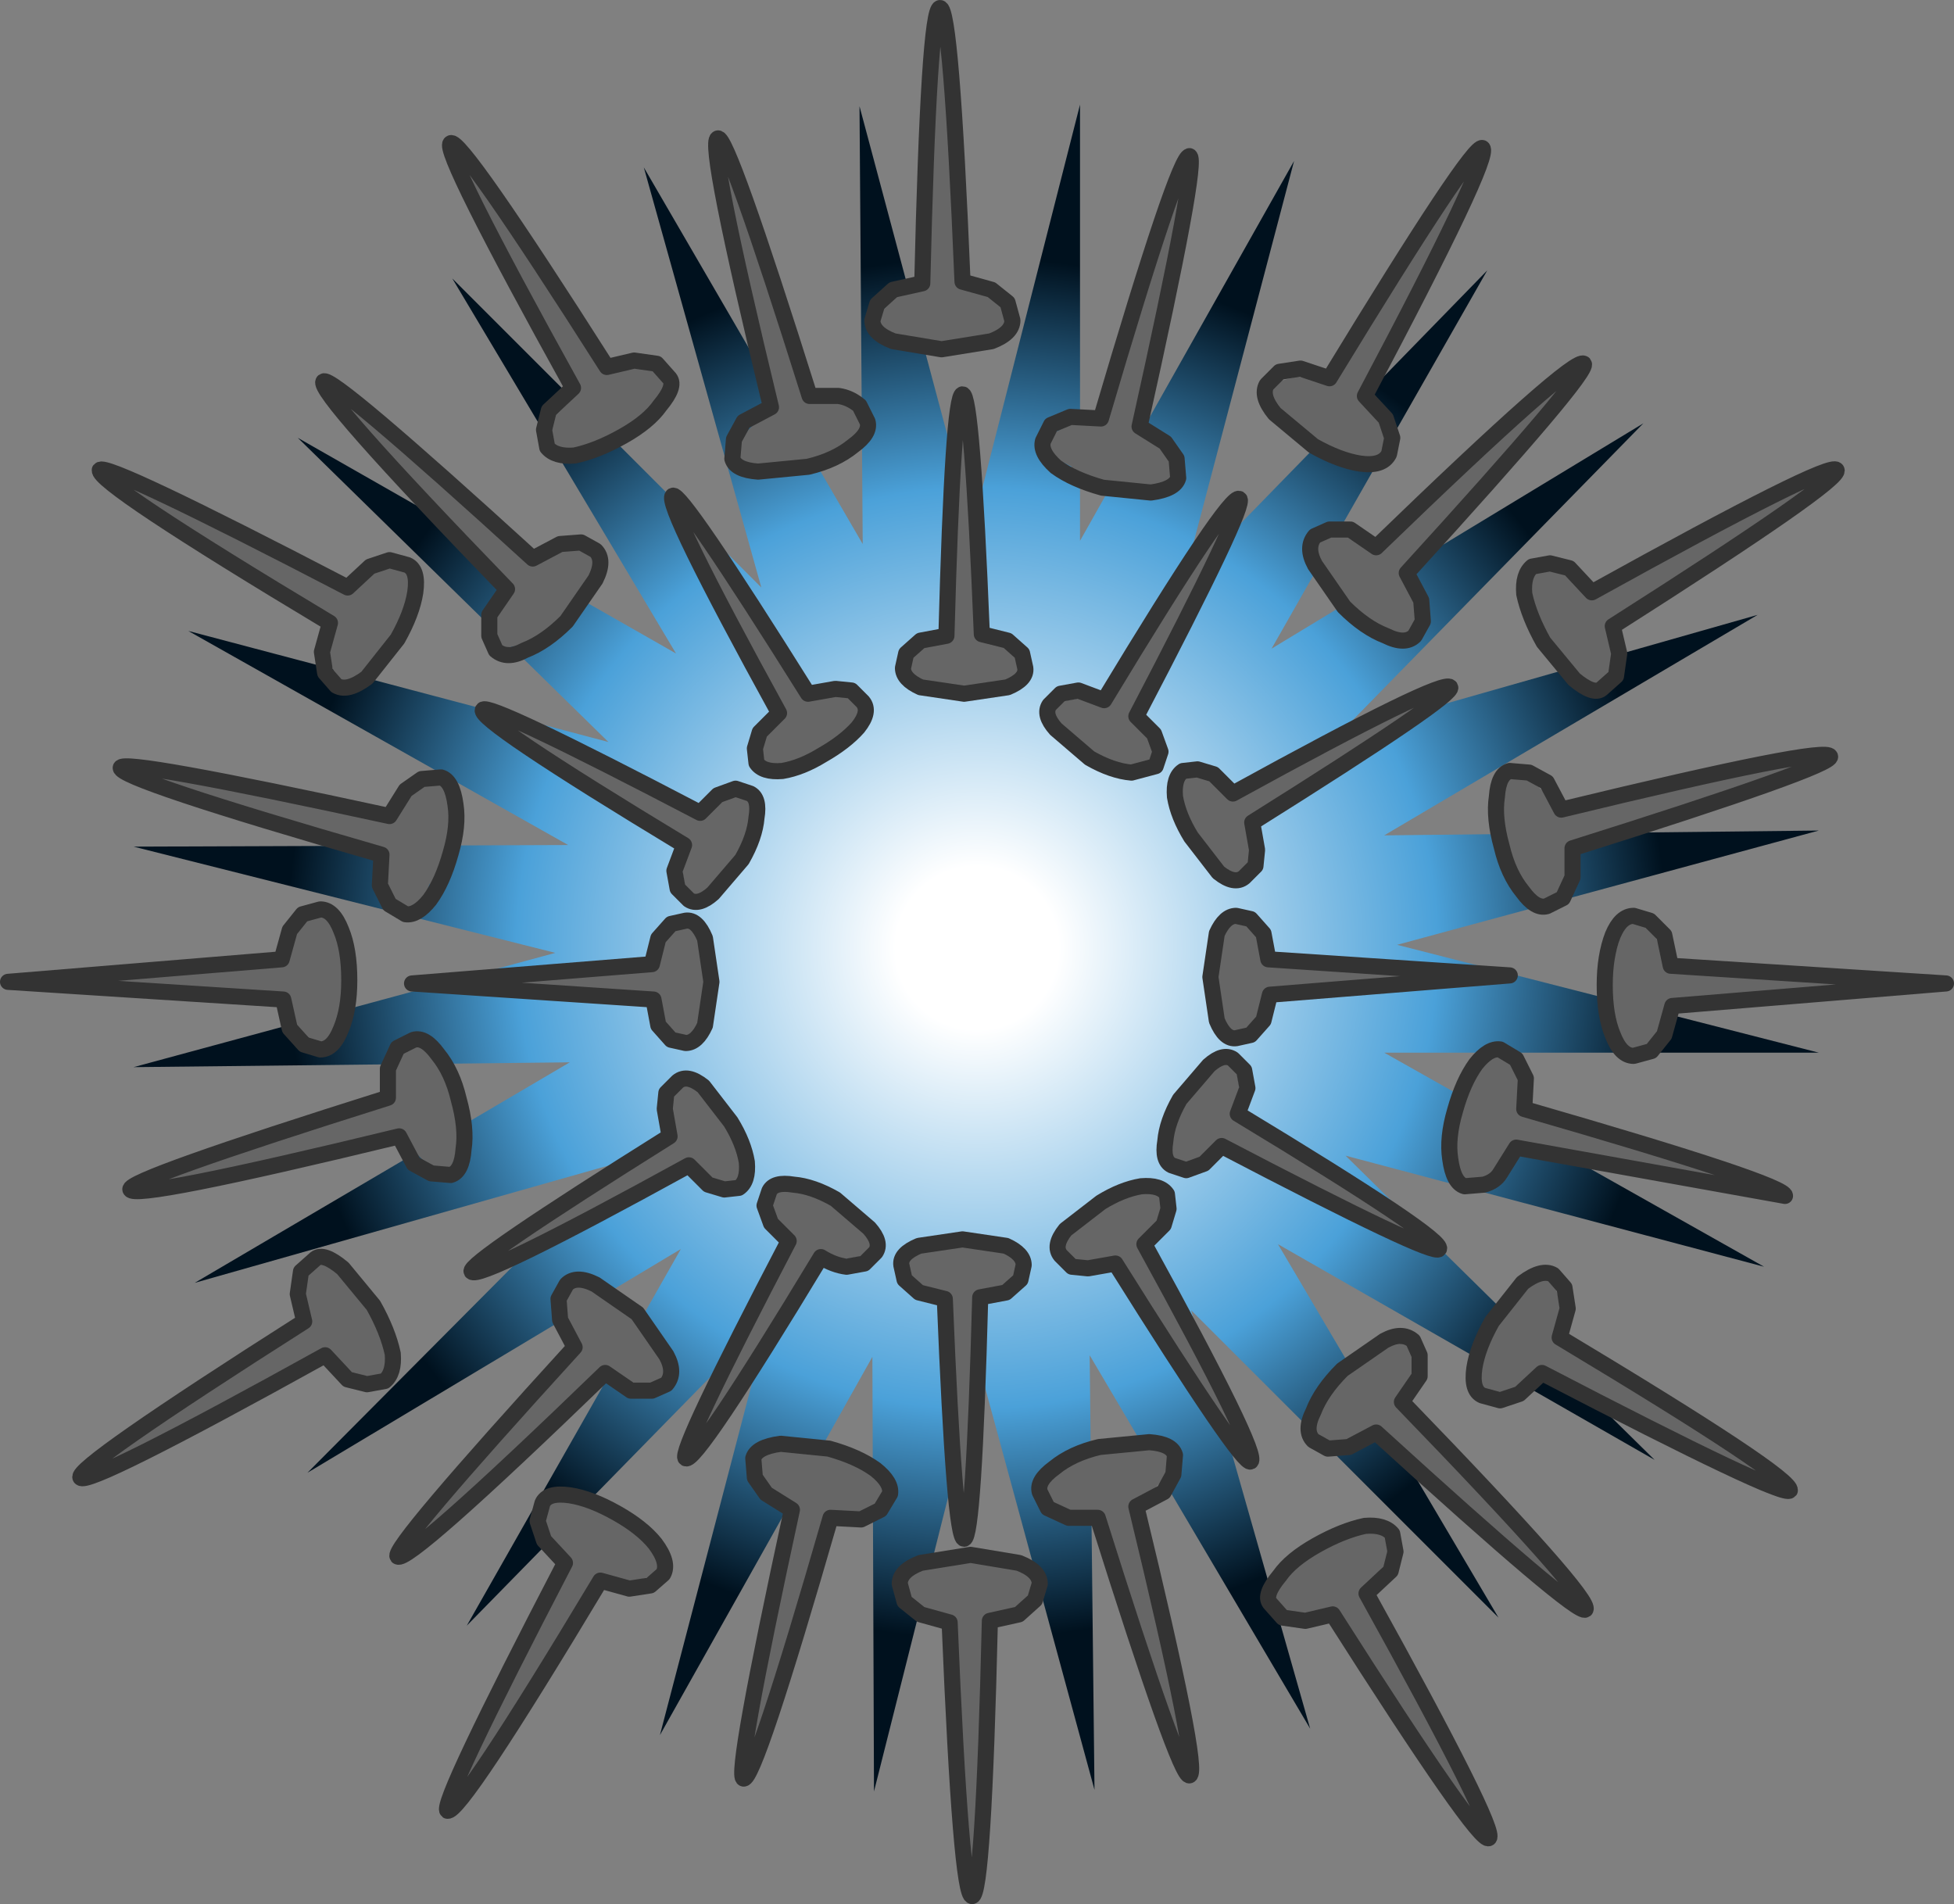 <?xml version="1.0" encoding="UTF-8" standalone="no"?>
<svg xmlns:xlink="http://www.w3.org/1999/xlink" height="59.15px" width="60.7px" xmlns="http://www.w3.org/2000/svg">
  <rect width="100%" height="100%" fill="#808080" stroke="none"/>
  <g transform="matrix(1.0, 0.0, 0.0, 1.0, 30.35, 29.45)">
    <path d="M9.15 -9.3 L20.7 -16.3 11.25 -6.65 24.25 -10.35 12.65 -3.5 26.15 -3.65 13.05 -0.1 26.15 3.25 12.65 3.25 24.45 9.9 11.45 6.45 21.05 15.9 9.35 9.2 16.2 20.8 6.65 11.25 10.35 24.25 3.5 12.65 3.65 26.15 0.1 13.1 -3.2 26.2 -3.25 12.7 -9.85 24.45 -6.45 11.45 -15.85 21.05 -9.2 9.35 -20.8 16.3 -11.25 6.7 -24.3 10.4 -12.65 3.55 -26.2 3.7 -13.1 0.15 -26.2 -3.15 -12.7 -3.2 -24.5 -9.85 -11.45 -6.4 -21.1 -15.85 -9.35 -9.15 -16.3 -20.8 -6.7 -11.2 -10.35 -24.25 -3.55 -12.55 -3.65 -26.15 -0.15 -13.05 3.2 -26.2 3.2 -12.65 9.85 -24.45 6.4 -11.35 15.85 -21.05 9.15 -9.3" fill="url(#gradient0)" fill-rule="evenodd" stroke="none"/>
    <path d="M-1.7 -9.3 L-1.5 -9.4 -1.55 -9.4 Q-2.3 -9.4 -2.15 -8.8 L-2.1 -8.75 -2.1 -8.95 -1.7 -9.3 M-2.2 -9.15 L-1.75 -9.55 -0.95 -9.7 Q-0.75 -17.15 -0.45 -17.2 -0.15 -17.2 0.15 -9.75 L0.95 -9.55 1.4 -9.15 1.5 -8.7 Q1.55 -8.35 0.95 -8.1 L-0.4 -7.9 -1.75 -8.1 Q-2.3 -8.35 -2.3 -8.7 L-2.2 -9.15 M-1.45 -8.15 Q-1.35 -8.2 -1.35 -8.2 L-1.8 -8.3 -2.05 -8.5 Q-1.9 -8.15 -1.45 -8.15" fill="#666666" fill-rule="evenodd" stroke="none"/>
    <path d="M-2.2 -9.15 L-2.3 -8.7 Q-2.3 -8.35 -1.75 -8.1 L-0.4 -7.9 0.95 -8.1 Q1.55 -8.35 1.5 -8.7 L1.4 -9.15 0.95 -9.55 0.15 -9.75 Q-0.15 -17.2 -0.45 -17.2 -0.75 -17.15 -0.95 -9.7 L-1.75 -9.55 -2.2 -9.15 Z" fill="none" stroke="#333333" stroke-linecap="round" stroke-linejoin="round" stroke-width="0.5"/>
    <path d="M8.65 -0.4 L8.75 -0.2 8.75 -0.25 Q8.75 -1.0 8.15 -0.85 L8.1 -0.8 8.3 -0.8 8.65 -0.4 M8.5 -0.9 L8.9 -0.45 9.05 0.35 16.55 0.85 9.1 1.45 8.9 2.25 8.5 2.7 8.05 2.8 Q7.7 2.85 7.45 2.25 L7.25 0.9 7.45 -0.45 Q7.7 -1.0 8.05 -1.0 L8.5 -0.9 M7.5 -0.15 L7.55 -0.05 7.65 -0.5 7.85 -0.75 Q7.5 -0.6 7.5 -0.15" fill="#666666" fill-rule="evenodd" stroke="none"/>
    <path d="M8.5 -0.9 L8.05 -1.0 Q7.7 -1.0 7.45 -0.45 L7.25 0.9 7.45 2.25 Q7.7 2.85 8.05 2.8 L8.5 2.7 8.9 2.25 9.1 1.45 16.55 0.85 9.05 0.35 8.9 -0.45 8.5 -0.9 Z" fill="none" stroke="#333333" stroke-linecap="round" stroke-linejoin="round" stroke-width="0.5"/>
    <path d="M8.15 4.3 L8.15 4.5 Q8.55 3.85 7.9 3.65 L7.9 3.7 8.05 3.75 8.15 4.3 M8.3 3.8 L8.4 4.35 8.1 5.15 Q14.55 9.05 14.35 9.35 14.2 9.6 7.6 6.15 L7.05 6.7 6.5 6.9 6.05 6.75 Q5.75 6.6 5.85 6.0 5.9 5.4 6.3 4.7 L7.2 3.65 Q7.65 3.25 7.95 3.45 L8.3 3.8 M7.05 3.95 L7.0 4.05 7.35 3.7 7.65 3.6 Q7.3 3.6 7.05 3.95" fill="#666666" fill-rule="evenodd" stroke="none"/>
    <path d="M8.3 3.8 L7.95 3.45 Q7.65 3.25 7.2 3.65 L6.3 4.7 Q5.9 5.4 5.85 6.0 5.75 6.6 6.05 6.75 L6.5 6.9 7.05 6.7 7.6 6.15 Q14.2 9.6 14.35 9.35 14.55 9.05 8.1 5.15 L8.4 4.35 8.3 3.8 Z" fill="none" stroke="#333333" stroke-linecap="round" stroke-linejoin="round" stroke-width="0.5"/>
    <path d="M5.65 8.45 L5.55 8.65 Q6.2 8.25 5.8 7.8 L5.75 7.8 5.8 7.95 5.65 8.45 M5.95 8.1 L5.8 8.6 5.2 9.2 Q8.8 15.75 8.5 15.95 8.25 16.1 4.3 9.8 L3.45 9.95 2.95 9.9 2.6 9.55 Q2.35 9.25 2.75 8.75 L3.85 7.9 Q4.5 7.5 5.1 7.4 5.7 7.35 5.9 7.65 L5.95 8.1 M4.9 7.65 L4.8 7.7 5.25 7.55 5.55 7.65 Q5.25 7.4 4.9 7.65" fill="#666666" fill-rule="evenodd" stroke="none"/>
    <path d="M5.95 8.1 L5.9 7.65 Q5.7 7.35 5.1 7.4 4.5 7.5 3.85 7.9 L2.75 8.75 Q2.35 9.25 2.6 9.55 L2.95 9.9 3.45 9.95 4.3 9.8 Q8.25 16.1 8.5 15.95 8.8 15.75 5.2 9.2 L5.8 8.6 5.95 8.1 Z" fill="none" stroke="#333333" stroke-linecap="round" stroke-linejoin="round" stroke-width="0.5"/>
    <path d="M0.85 10.45 L0.65 10.55 0.7 10.55 Q1.45 10.55 1.3 9.95 L1.25 9.9 1.25 10.1 0.85 10.45 M1.35 10.3 L0.9 10.7 0.1 10.85 Q-0.1 18.3 -0.4 18.35 -0.7 18.35 -1.0 10.9 L-1.8 10.7 -2.25 10.3 -2.35 9.85 Q-2.4 9.5 -1.8 9.25 L-0.45 9.05 0.9 9.25 Q1.45 9.5 1.45 9.85 L1.35 10.3 M0.6 9.3 L0.5 9.35 0.95 9.45 1.2 9.65 Q1.05 9.3 0.6 9.3" fill="#666666" fill-rule="evenodd" stroke="none"/>
    <path d="M1.35 10.3 L1.45 9.85 Q1.45 9.5 0.9 9.25 L-0.45 9.05 -1.8 9.25 Q-2.4 9.5 -2.35 9.85 L-2.25 10.3 -1.8 10.7 -1.0 10.9 Q-0.7 18.35 -0.4 18.35 -0.1 18.3 0.1 10.85 L0.9 10.7 1.35 10.3 Z" fill="none" stroke="#333333" stroke-linecap="round" stroke-linejoin="round" stroke-width="0.5"/>
    <path d="M3.1 -7.75 L3.3 -7.75 Q2.65 -8.15 2.45 -7.5 L2.5 -7.5 2.55 -7.65 3.1 -7.75 M2.6 -7.9 L3.15 -8.0 3.95 -7.7 Q7.85 -14.15 8.15 -13.95 8.4 -13.8 4.95 -7.2 L5.5 -6.65 5.7 -6.1 5.55 -5.65 4.8 -5.45 Q4.2 -5.5 3.5 -5.9 L2.45 -6.8 Q2.05 -7.25 2.25 -7.55 L2.6 -7.9 M2.75 -6.65 L2.85 -6.6 2.5 -6.95 2.4 -7.25 Q2.4 -6.9 2.75 -6.65" fill="#666666" fill-rule="evenodd" stroke="none"/>
    <path d="M2.6 -7.9 L2.25 -7.55 Q2.05 -7.25 2.45 -6.8 L3.5 -5.9 Q4.2 -5.5 4.8 -5.45 L5.55 -5.65 5.7 -6.1 5.5 -6.65 4.95 -7.2 Q8.4 -13.8 8.15 -13.95 7.85 -14.15 3.95 -7.7 L3.15 -8.0 2.6 -7.9 Z" fill="none" stroke="#333333" stroke-linecap="round" stroke-linejoin="round" stroke-width="0.5"/>
    <path d="M7.2 -5.25 L7.4 -5.15 Q7.0 -5.8 6.55 -5.4 L6.55 -5.35 6.7 -5.4 7.2 -5.25 M6.85 -5.55 L7.35 -5.4 7.95 -4.8 Q14.5 -8.4 14.7 -8.1 14.85 -7.85 8.55 -3.9 L8.7 -3.05 8.65 -2.55 8.3 -2.2 Q8.0 -1.95 7.5 -2.35 L6.65 -3.45 Q6.25 -4.1 6.15 -4.7 6.1 -5.3 6.4 -5.5 L6.85 -5.55 M6.4 -4.5 L6.45 -4.4 6.3 -4.85 6.4 -5.15 Q6.15 -4.85 6.4 -4.5" fill="#666666" fill-rule="evenodd" stroke="none"/>
    <path d="M6.85 -5.55 L6.4 -5.5 Q6.1 -5.3 6.15 -4.7 6.25 -4.1 6.65 -3.45 L7.5 -2.35 Q8.0 -1.95 8.3 -2.2 L8.65 -2.55 8.7 -3.05 8.55 -3.9 Q14.85 -7.85 14.7 -8.1 14.5 -8.4 7.95 -4.8 L7.35 -5.4 6.85 -5.55 Z" fill="none" stroke="#333333" stroke-linecap="round" stroke-linejoin="round" stroke-width="0.5"/>
    <path d="M-9.65 2.35 L-9.75 2.15 -9.75 2.2 Q-9.75 2.95 -9.15 2.8 L-9.1 2.75 -9.3 2.75 -9.65 2.35 M-9.5 2.85 L-9.9 2.4 -10.05 1.6 -17.55 1.1 -10.1 0.5 -9.9 -0.3 -9.5 -0.75 -9.05 -0.85 Q-8.7 -0.9 -8.45 -0.3 L-8.25 1.05 -8.45 2.4 Q-8.7 2.95 -9.05 2.95 L-9.5 2.85 M-8.5 2.1 L-8.55 2.0 -8.65 2.45 -8.85 2.7 Q-8.5 2.55 -8.5 2.1" fill="#666666" fill-rule="evenodd" stroke="none"/>
    <path d="M-9.5 2.85 L-9.05 2.95 Q-8.7 2.95 -8.45 2.4 L-8.25 1.05 -8.45 -0.3 Q-8.7 -0.9 -9.05 -0.85 L-9.5 -0.75 -9.9 -0.3 -10.1 0.5 -17.55 1.1 -10.05 1.6 -9.9 2.4 -9.5 2.85 Z" fill="none" stroke="#333333" stroke-linecap="round" stroke-linejoin="round" stroke-width="0.5"/>
    <path d="M-9.15 -2.35 L-9.15 -2.55 Q-9.55 -1.9 -8.9 -1.7 L-8.9 -1.75 -9.05 -1.8 -9.15 -2.35 M-9.3 -1.85 L-9.4 -2.4 -9.1 -3.2 Q-15.55 -7.1 -15.35 -7.4 -15.2 -7.65 -8.6 -4.2 L-8.05 -4.75 -7.5 -4.95 -7.05 -4.8 Q-6.75 -4.65 -6.85 -4.05 -6.9 -3.45 -7.3 -2.75 L-8.2 -1.7 Q-8.65 -1.3 -8.95 -1.5 L-9.3 -1.85 M-8.05 -2.0 L-8.0 -2.1 -8.35 -1.75 -8.65 -1.65 Q-8.3 -1.65 -8.05 -2.0" fill="#666666" fill-rule="evenodd" stroke="none"/>
    <path d="M-9.3 -1.85 L-8.95 -1.5 Q-8.65 -1.3 -8.2 -1.7 L-7.3 -2.75 Q-6.9 -3.45 -6.85 -4.05 -6.75 -4.65 -7.05 -4.8 L-7.5 -4.95 -8.05 -4.75 -8.6 -4.2 Q-15.2 -7.65 -15.35 -7.4 -15.55 -7.1 -9.1 -3.2 L-9.4 -2.4 -9.3 -1.85 Z" fill="none" stroke="#333333" stroke-linecap="round" stroke-linejoin="round" stroke-width="0.5"/>
    <path d="M-6.6 -6.55 L-6.5 -6.75 Q-7.15 -6.35 -6.75 -5.9 L-6.7 -5.9 -6.75 -6.05 -6.6 -6.55 M-6.9 -6.2 L-6.75 -6.7 -6.15 -7.3 Q-9.75 -13.85 -9.45 -14.05 -9.2 -14.2 -5.25 -7.9 L-4.4 -8.05 -3.9 -8.0 -3.55 -7.65 Q-3.3 -7.35 -3.7 -6.85 -4.1 -6.4 -4.8 -6.0 -5.45 -5.6 -6.05 -5.5 -6.65 -5.45 -6.85 -5.75 L-6.9 -6.2 M-5.85 -5.75 L-5.75 -5.8 -6.2 -5.65 -6.5 -5.75 Q-6.2 -5.5 -5.85 -5.75" fill="#666666" fill-rule="evenodd" stroke="none"/>
    <path d="M-6.9 -6.2 L-6.85 -5.75 Q-6.65 -5.45 -6.05 -5.5 -5.45 -5.6 -4.8 -6.0 -4.1 -6.4 -3.7 -6.85 -3.3 -7.35 -3.55 -7.65 L-3.9 -8.0 -4.4 -8.05 -5.25 -7.9 Q-9.2 -14.2 -9.45 -14.05 -9.75 -13.85 -6.15 -7.3 L-6.75 -6.7 -6.9 -6.2 Z" fill="none" stroke="#333333" stroke-linecap="round" stroke-linejoin="round" stroke-width="0.5"/>
    <path d="M-4.0 9.65 L-4.2 9.65 Q-3.55 10.05 -3.35 9.4 L-3.4 9.4 -3.45 9.55 -4.0 9.65 M-3.5 9.8 L-4.05 9.9 Q-4.45 9.85 -4.85 9.6 -8.75 16.05 -9.05 15.85 -9.3 15.7 -5.85 9.1 L-6.4 8.55 -6.6 8.0 -6.45 7.55 Q-6.3 7.25 -5.7 7.35 -5.1 7.4 -4.4 7.8 L-3.35 8.7 Q-2.95 9.15 -3.15 9.45 L-3.5 9.8 M-3.65 8.55 L-3.75 8.5 -3.4 8.85 -3.3 9.15 Q-3.3 8.8 -3.65 8.55" fill="#666666" fill-rule="evenodd" stroke="none"/>
    <path d="M-3.5 9.8 L-3.15 9.45 Q-2.95 9.15 -3.35 8.7 L-4.4 7.8 Q-5.1 7.4 -5.7 7.35 -6.3 7.25 -6.45 7.55 L-6.6 8.0 -6.4 8.55 -5.85 9.1 Q-9.3 15.7 -9.05 15.85 -8.75 16.05 -4.85 9.6 -4.45 9.85 -4.05 9.9 L-3.5 9.8 Z" fill="none" stroke="#333333" stroke-linecap="round" stroke-linejoin="round" stroke-width="0.5"/>
    <path d="M-8.2 7.2 L-8.4 7.1 Q-8.0 7.75 -7.55 7.35 L-7.55 7.3 -7.7 7.35 -8.2 7.2 M-7.85 7.5 L-8.35 7.35 -8.95 6.75 Q-15.5 10.35 -15.7 10.05 -15.85 9.8 -9.55 5.85 L-9.7 5.0 -9.65 4.5 -9.3 4.15 Q-9.0 3.9 -8.5 4.3 L-7.65 5.4 Q-7.25 6.05 -7.15 6.65 -7.1 7.25 -7.4 7.45 L-7.85 7.5 M-7.4 6.45 L-7.45 6.35 -7.3 6.8 -7.4 7.1 Q-7.15 6.8 -7.4 6.45" fill="#666666" fill-rule="evenodd" stroke="none"/>
    <path d="M-7.85 7.5 L-7.4 7.45 Q-7.1 7.25 -7.15 6.65 -7.25 6.05 -7.65 5.4 L-8.5 4.3 Q-9.0 3.9 -9.3 4.15 L-9.65 4.5 -9.7 5.0 -9.55 5.85 Q-15.85 9.8 -15.7 10.05 -15.5 10.35 -8.95 6.75 L-8.35 7.35 -7.85 7.5 Z" fill="none" stroke="#333333" stroke-linecap="round" stroke-linejoin="round" stroke-width="0.5"/>
    <path d="M3.1 -16.3 Q2.25 -16.5 2.25 -15.85 L2.25 -15.75 2.3 -15.95 2.85 -16.25 3.1 -16.3 M2.3 -16.25 L2.9 -16.5 3.85 -16.45 Q6.25 -24.6 6.6 -24.6 6.9 -24.5 5.05 -16.2 L5.85 -15.7 6.2 -15.2 6.25 -14.6 Q6.15 -14.25 5.4 -14.15 L3.9 -14.3 Q3.0 -14.55 2.45 -14.95 1.95 -15.4 2.05 -15.75 L2.3 -16.25 M2.85 -14.9 L2.95 -14.95 2.45 -15.2 2.3 -15.5 Q2.35 -15.05 2.85 -14.9" fill="#666666" fill-rule="evenodd" stroke="none"/>
    <path d="M2.3 -16.25 L2.05 -15.75 Q1.95 -15.4 2.45 -14.95 3.0 -14.55 3.9 -14.3 L5.4 -14.15 Q6.15 -14.25 6.25 -14.6 L6.2 -15.2 5.85 -15.7 5.05 -16.2 Q6.9 -24.5 6.6 -24.6 6.25 -24.6 3.85 -16.45 L2.9 -16.5 2.3 -16.25 Z" fill="none" stroke="#333333" stroke-linecap="round" stroke-linejoin="round" stroke-width="0.5"/>
    <path d="M16.85 4.25 Q17.05 3.4 16.35 3.35 L16.3 3.4 16.5 3.45 16.8 4.0 16.85 4.25 M16.75 3.45 L17.05 4.05 17.0 5.0 Q25.15 7.35 25.1 7.7 L16.75 6.2 16.25 7.0 Q16.1 7.25 15.75 7.35 L15.15 7.4 Q14.8 7.3 14.7 6.55 14.6 5.9 14.85 5.05 15.1 4.15 15.5 3.6 15.9 3.1 16.25 3.15 L16.75 3.45 M15.45 4.0 L15.45 4.1 15.7 3.6 Q15.85 3.45 16.05 3.45 15.6 3.5 15.45 4.0" fill="#666666" fill-rule="evenodd" stroke="none"/>
    <path d="M16.75 3.45 L16.25 3.15 Q15.9 3.1 15.5 3.6 15.1 4.15 14.85 5.05 14.6 5.9 14.7 6.55 14.8 7.3 15.15 7.4 L15.75 7.35 Q16.1 7.25 16.25 7.0 L16.75 6.2 25.1 7.7 Q25.15 7.35 17.0 5.0 L17.05 4.05 16.75 3.45 Z" fill="none" stroke="#333333" stroke-linecap="round" stroke-linejoin="round" stroke-width="0.5"/>
    <path d="M13.45 13.4 Q14.05 12.8 13.45 12.4 L13.4 12.4 13.55 12.6 13.55 13.2 13.45 13.4 M13.75 12.65 L13.75 13.3 13.2 14.1 Q19.15 20.25 18.9 20.55 18.65 20.75 12.4 15.05 L11.55 15.5 10.9 15.55 10.45 15.3 Q10.15 15.0 10.45 14.4 10.7 13.75 11.35 13.1 L12.65 12.2 Q13.2 11.9 13.55 12.2 L13.75 12.65 M12.35 12.45 L12.35 12.6 12.8 12.35 13.15 12.3 Q12.75 12.1 12.35 12.45" fill="#666666" fill-rule="evenodd" stroke="none"/>
    <path d="M13.75 12.65 L13.55 12.2 Q13.2 11.9 12.65 12.2 L11.35 13.1 Q10.7 13.75 10.45 14.4 10.15 15.0 10.45 15.3 L10.9 15.55 11.55 15.5 12.4 15.05 Q18.65 20.75 18.9 20.55 19.15 20.25 13.2 14.1 L13.75 13.3 13.75 12.65 Z" fill="none" stroke="#333333" stroke-linecap="round" stroke-linejoin="round" stroke-width="0.5"/>
    <path d="M5.5 16.8 Q6.35 16.6 5.95 15.95 L6.0 16.15 5.65 16.65 5.5 16.8 M6.1 16.35 L5.8 16.9 4.95 17.35 Q6.95 25.6 6.6 25.7 6.3 25.8 3.75 17.7 L2.85 17.7 2.2 17.4 1.95 16.9 Q1.85 16.55 2.4 16.15 2.95 15.7 3.8 15.5 L5.35 15.35 Q6.05 15.4 6.15 15.75 L6.1 16.35 M5.05 15.5 L4.95 15.55 5.45 15.5 Q5.7 15.55 5.8 15.7 5.55 15.35 5.05 15.5" fill="#666666" fill-rule="evenodd" stroke="none"/>
    <path d="M6.1 16.35 L6.15 15.75 Q6.05 15.4 5.35 15.35 L3.8 15.5 Q2.95 15.7 2.4 16.15 1.85 16.55 1.95 16.9 L2.2 17.4 2.85 17.7 3.75 17.7 Q6.3 25.8 6.6 25.7 6.95 25.6 4.95 17.35 L5.8 16.9 6.1 16.35 Z" fill="none" stroke="#333333" stroke-linecap="round" stroke-linejoin="round" stroke-width="0.5"/>
    <path d="M-3.8 17.55 Q-2.95 17.75 -2.9 17.05 L-2.95 17.0 -3.0 17.2 -3.55 17.5 -3.8 17.55 M-3.0 17.45 L-3.6 17.75 -4.55 17.7 Q-6.9 25.85 -7.25 25.8 -7.55 25.75 -5.75 17.45 L-6.55 16.95 -6.9 16.45 -6.95 15.85 Q-6.85 15.5 -6.1 15.4 L-4.6 15.55 Q-3.7 15.8 -3.15 16.2 -2.65 16.6 -2.7 16.95 L-3.0 17.45 M-3.55 16.15 L-3.65 16.15 -3.15 16.4 Q-3.0 16.55 -3.0 16.75 -3.05 16.3 -3.55 16.15" fill="#666666" fill-rule="evenodd" stroke="none"/>
    <path d="M-3.0 17.45 L-2.7 16.95 Q-2.65 16.6 -3.15 16.2 -3.7 15.8 -4.6 15.55 L-6.1 15.4 Q-6.85 15.5 -6.95 15.85 L-6.9 16.45 -6.55 16.95 -5.75 17.45 Q-7.55 25.75 -7.25 25.8 -6.9 25.85 -4.55 17.7 L-3.6 17.75 -3.0 17.45 Z" fill="none" stroke="#333333" stroke-linecap="round" stroke-linejoin="round" stroke-width="0.5"/>
    <path d="M11.7 -12.7 Q11.1 -13.3 10.7 -12.7 L10.7 -12.65 10.9 -12.8 11.5 -12.8 11.7 -12.7 M10.95 -13.0 L11.6 -13.0 12.4 -12.45 Q18.55 -18.4 18.85 -18.15 19.05 -17.9 13.35 -11.65 L13.8 -10.8 13.85 -10.15 13.6 -9.7 Q13.3 -9.4 12.7 -9.7 12.05 -9.95 11.4 -10.6 L10.5 -11.9 Q10.2 -12.45 10.5 -12.8 L10.95 -13.0 M10.75 -11.6 L10.9 -11.6 10.65 -12.05 Q10.55 -12.25 10.6 -12.4 10.4 -12.0 10.75 -11.6" fill="#666666" fill-rule="evenodd" stroke="none"/>
    <path d="M10.95 -13.0 L10.5 -12.8 Q10.2 -12.45 10.5 -11.9 L11.4 -10.6 Q12.05 -9.95 12.7 -9.7 13.3 -9.4 13.6 -9.7 L13.85 -10.15 13.8 -10.8 13.35 -11.65 Q19.05 -17.9 18.85 -18.15 18.55 -18.4 12.4 -12.45 L11.6 -13.0 10.95 -13.0 Z" fill="none" stroke="#333333" stroke-linecap="round" stroke-linejoin="round" stroke-width="0.5"/>
    <path d="M17.6 -4.85 Q17.4 -5.7 16.75 -5.3 L16.95 -5.35 17.45 -5.0 17.6 -4.85 M17.15 -5.45 L17.7 -5.15 18.15 -4.3 Q26.4 -6.3 26.5 -5.95 26.6 -5.65 18.5 -3.1 L18.5 -2.2 18.2 -1.55 17.7 -1.3 Q17.35 -1.2 16.95 -1.75 16.5 -2.3 16.3 -3.15 16.05 -4.05 16.15 -4.7 16.2 -5.4 16.55 -5.5 L17.15 -5.45 M16.3 -4.4 L16.35 -4.3 16.3 -4.8 16.5 -5.15 Q16.15 -4.9 16.3 -4.4" fill="#666666" fill-rule="evenodd" stroke="none"/>
    <path d="M17.15 -5.45 L16.55 -5.5 Q16.2 -5.4 16.15 -4.7 16.05 -4.05 16.3 -3.15 16.5 -2.3 16.95 -1.75 17.35 -1.2 17.7 -1.3 L18.2 -1.55 18.5 -2.2 18.5 -3.1 Q26.6 -5.65 26.5 -5.95 26.4 -6.3 18.15 -4.3 L17.7 -5.15 17.15 -5.45 Z" fill="none" stroke="#333333" stroke-linecap="round" stroke-linejoin="round" stroke-width="0.5"/>
    <path d="M-18.35 -2.15 Q-18.55 -1.3 -17.85 -1.25 L-17.8 -1.3 -18.0 -1.35 -18.3 -1.9 -18.35 -2.15 M-18.25 -1.35 L-18.55 -1.95 -18.5 -2.9 Q-26.65 -5.25 -26.6 -5.6 -26.55 -5.9 -18.25 -4.1 L-17.75 -4.9 -17.25 -5.25 -16.65 -5.3 Q-16.3 -5.2 -16.2 -4.45 -16.1 -3.8 -16.35 -2.95 -16.6 -2.05 -17.0 -1.5 -17.4 -1.0 -17.75 -1.05 L-18.25 -1.35 M-16.95 -1.9 L-17.0 -2.0 -17.2 -1.5 Q-17.35 -1.35 -17.55 -1.35 -17.1 -1.4 -16.95 -1.9" fill="#666666" fill-rule="evenodd" stroke="none"/>
    <path d="M-18.25 -1.35 L-17.75 -1.05 Q-17.4 -1.0 -17.0 -1.5 -16.6 -2.05 -16.35 -2.95 -16.1 -3.8 -16.2 -4.45 -16.3 -5.2 -16.65 -5.3 L-17.25 -5.25 -17.75 -4.9 -18.25 -4.1 Q-26.55 -5.9 -26.6 -5.6 -26.65 -5.25 -18.5 -2.9 L-18.55 -1.95 -18.25 -1.35 Z" fill="none" stroke="#333333" stroke-linecap="round" stroke-linejoin="round" stroke-width="0.5"/>
    <path d="M-14.85 -10.45 Q-15.45 -9.85 -14.85 -9.45 L-14.8 -9.45 -14.95 -9.65 -14.95 -10.25 -14.85 -10.45 M-15.15 -9.7 L-15.15 -10.35 -14.6 -11.15 Q-20.55 -17.3 -20.3 -17.6 -20.05 -17.8 -13.8 -12.1 L-12.95 -12.55 -12.3 -12.6 -11.85 -12.35 Q-11.55 -12.05 -11.85 -11.45 L-12.75 -10.15 Q-13.4 -9.5 -14.05 -9.25 -14.6 -8.95 -14.95 -9.25 L-15.15 -9.7 M-13.75 -9.5 L-13.75 -9.65 -14.2 -9.4 -14.55 -9.35 Q-14.15 -9.15 -13.75 -9.5" fill="#666666" fill-rule="evenodd" stroke="none"/>
    <path d="M-15.15 -9.7 L-14.95 -9.25 Q-14.6 -8.95 -14.05 -9.25 -13.4 -9.5 -12.75 -10.15 L-11.85 -11.45 Q-11.55 -12.05 -11.85 -12.35 L-12.3 -12.6 -12.95 -12.55 -13.8 -12.1 Q-20.05 -17.8 -20.3 -17.6 -20.55 -17.3 -14.6 -11.15 L-15.15 -10.35 -15.15 -9.7 Z" fill="none" stroke="#333333" stroke-linecap="round" stroke-linejoin="round" stroke-width="0.5"/>
    <path d="M-6.95 -16.25 Q-7.8 -16.05 -7.4 -15.4 L-7.45 -15.6 -7.1 -16.1 -6.95 -16.25 M-7.55 -15.8 L-7.25 -16.35 -6.4 -16.8 Q-8.4 -25.05 -8.05 -25.15 -7.75 -25.25 -5.2 -17.15 L-4.3 -17.15 Q-3.95 -17.1 -3.65 -16.85 L-3.4 -16.35 Q-3.3 -16.0 -3.85 -15.6 -4.4 -15.15 -5.25 -14.95 L-6.8 -14.8 Q-7.5 -14.85 -7.6 -15.2 L-7.55 -15.8 M-6.5 -14.95 L-6.4 -15.0 -6.9 -14.95 -7.25 -15.15 Q-7.0 -14.8 -6.5 -14.95" fill="#666666" fill-rule="evenodd" stroke="none"/>
    <path d="M-7.55 -15.8 L-7.6 -15.2 Q-7.5 -14.85 -6.8 -14.8 L-5.25 -14.95 Q-4.4 -15.15 -3.85 -15.6 -3.3 -16.0 -3.4 -16.35 L-3.65 -16.85 Q-3.95 -17.1 -4.3 -17.15 L-5.2 -17.15 Q-7.75 -25.25 -8.05 -25.15 -8.4 -25.05 -6.4 -16.8 L-7.25 -16.35 -7.55 -15.8 Z" fill="none" stroke="#333333" stroke-linecap="round" stroke-linejoin="round" stroke-width="0.5"/>
    <path d="M-10.85 13.45 Q-10.25 14.05 -9.85 13.45 L-9.85 13.4 -10.05 13.55 -10.65 13.55 -10.85 13.45 M-10.1 13.75 L-10.75 13.75 -11.55 13.2 Q-17.7 19.15 -18.0 18.9 -18.2 18.65 -12.5 12.4 L-12.95 11.55 -13.0 10.9 -12.75 10.45 Q-12.45 10.15 -11.85 10.45 L-10.55 11.35 -9.65 12.65 Q-9.35 13.2 -9.65 13.55 L-10.1 13.75 M-9.9 12.35 L-10.05 12.35 -9.8 12.8 Q-9.7 13.0 -9.75 13.15 -9.55 12.75 -9.9 12.35" fill="#666666" fill-rule="evenodd" stroke="none"/>
    <path d="M-10.1 13.75 L-9.65 13.55 Q-9.35 13.2 -9.65 12.65 L-10.55 11.35 -11.85 10.45 Q-12.45 10.15 -12.75 10.45 L-13.0 10.9 -12.95 11.55 -12.5 12.4 Q-18.2 18.65 -18.0 18.9 -17.7 19.15 -11.55 13.2 L-10.75 13.75 -10.1 13.75 Z" fill="none" stroke="#333333" stroke-linecap="round" stroke-linejoin="round" stroke-width="0.5"/>
    <path d="M-17.4 6.4 Q-17.2 7.25 -16.55 6.85 L-16.75 6.9 -17.25 6.55 -17.4 6.4 M-16.95 7.0 L-17.5 6.7 -17.95 5.85 Q-26.2 7.85 -26.3 7.5 -26.4 7.2 -18.3 4.65 L-18.3 3.75 -18.0 3.1 -17.5 2.85 Q-17.15 2.75 -16.75 3.3 -16.3 3.85 -16.1 4.7 -15.85 5.6 -15.95 6.25 -16.0 6.95 -16.35 7.05 L-16.95 7.0 M-16.1 5.95 L-16.15 5.85 -16.1 6.35 -16.3 6.7 Q-15.95 6.45 -16.1 5.95" fill="#666666" fill-rule="evenodd" stroke="none"/>
    <path d="M-16.95 7.0 L-16.35 7.05 Q-16.0 6.95 -15.95 6.25 -15.85 5.6 -16.1 4.7 -16.3 3.85 -16.75 3.3 -17.15 2.75 -17.5 2.85 L-18.0 3.1 -18.3 3.75 -18.3 4.65 Q-26.4 7.2 -26.3 7.5 -26.2 7.85 -17.95 5.85 L-17.5 6.7 -16.95 7.0 Z" fill="none" stroke="#333333" stroke-linecap="round" stroke-linejoin="round" stroke-width="0.5"/>
    <path d="M9.95 -17.75 L10.2 -17.7 10.15 -17.7 Q9.45 -18.15 9.25 -17.45 L9.35 -17.6 9.95 -17.75 M9.4 -17.9 L10.05 -18.0 10.95 -17.7 Q15.4 -25.0 15.7 -24.85 16.0 -24.6 12.05 -17.15 L12.7 -16.45 12.9 -15.85 12.8 -15.35 Q12.6 -14.95 11.9 -15.05 11.25 -15.15 10.45 -15.6 L9.25 -16.6 Q8.8 -17.15 9.0 -17.5 L9.4 -17.9 M9.55 -16.45 L9.65 -16.45 9.3 -16.8 9.2 -17.15 Q9.15 -16.7 9.55 -16.45" fill="#666666" fill-rule="evenodd" stroke="none"/>
    <path d="M9.4 -17.9 L9.0 -17.5 Q8.8 -17.15 9.25 -16.6 L10.45 -15.6 Q11.25 -15.15 11.9 -15.05 12.6 -14.95 12.8 -15.35 L12.9 -15.85 12.7 -16.45 12.05 -17.15 Q16.0 -24.6 15.7 -24.85 15.4 -25.0 10.95 -17.7 L10.05 -18.0 9.4 -17.9 Z" fill="none" stroke="#333333" stroke-linecap="round" stroke-linejoin="round" stroke-width="0.5"/>
    <path d="M18.15 11.1 L18.1 11.35 18.1 11.3 Q18.5 10.6 17.9 10.35 L17.85 10.4 17.95 10.5 18.15 11.1 M18.25 10.55 L18.35 11.2 18.1 12.1 Q25.35 16.45 25.25 16.85 25.05 17.1 17.55 13.2 L16.85 13.85 16.25 14.05 15.7 13.9 Q15.35 13.75 15.45 13.05 15.55 12.4 16.0 11.6 L16.95 10.4 Q17.55 9.95 17.9 10.15 L18.25 10.55 M16.85 10.7 L16.85 10.8 17.2 10.45 17.55 10.3 Q17.1 10.3 16.85 10.7" fill="#666666" fill-rule="evenodd" stroke="none"/>
    <path d="M18.25 10.55 L17.9 10.15 Q17.55 9.95 16.95 10.4 L16.0 11.6 Q15.55 12.4 15.45 13.05 15.35 13.75 15.7 13.9 L16.25 14.05 16.85 13.85 17.55 13.2 Q25.05 17.1 25.25 16.85 25.35 16.45 18.1 12.1 L18.35 11.2 18.25 10.55 Z" fill="none" stroke="#333333" stroke-linecap="round" stroke-linejoin="round" stroke-width="0.5"/>
    <path d="M12.65 19.2 L12.5 19.35 Q13.25 18.9 12.75 18.4 L12.8 18.55 12.65 19.2 M13.0 18.75 L12.85 19.35 12.1 20.05 Q16.2 27.45 15.9 27.65 15.6 27.85 11.05 20.7 L10.2 20.9 9.5 20.8 9.1 20.35 Q8.9 20.1 9.4 19.5 9.75 19.0 10.55 18.55 11.35 18.1 12.05 17.95 12.65 17.9 12.9 18.2 L13.0 18.75 M11.7 18.2 L11.6 18.3 12.2 18.15 12.5 18.2 Q12.15 17.95 11.7 18.2" fill="#666666" fill-rule="evenodd" stroke="none"/>
    <path d="M13.0 18.75 L12.9 18.2 Q12.65 17.9 12.05 17.95 11.35 18.1 10.55 18.55 9.75 19.0 9.4 19.5 8.9 20.1 9.1 20.35 L9.5 20.8 10.2 20.9 11.05 20.7 Q15.6 27.85 15.9 27.65 16.2 27.45 12.1 20.05 L12.85 19.35 13.0 18.75 Z" fill="none" stroke="#333333" stroke-linecap="round" stroke-linejoin="round" stroke-width="0.5"/>
    <path d="M1.25 20.45 L1.05 20.55 Q1.9 20.55 1.75 19.85 L1.7 20.0 1.25 20.45 M1.8 20.25 L1.3 20.7 0.4 20.9 Q0.2 29.4 -0.15 29.45 -0.5 29.45 -0.85 20.95 L-1.75 20.7 -2.25 20.3 -2.4 19.75 Q-2.4 19.35 -1.75 19.1 L-0.2 18.85 1.3 19.1 Q1.95 19.35 1.95 19.75 L1.8 20.25 M0.95 19.15 L0.85 19.2 1.35 19.35 Q1.6 19.4 1.65 19.55 1.45 19.15 0.95 19.15" fill="#666666" fill-rule="evenodd" stroke="none"/>
    <path d="M1.8 20.25 L1.95 19.75 Q1.95 19.35 1.3 19.1 L-0.2 18.85 -1.75 19.1 Q-2.4 19.35 -2.4 19.75 L-2.25 20.3 -1.75 20.7 -0.85 20.95 Q-0.5 29.45 -0.15 29.45 0.2 29.4 0.4 20.9 L1.3 20.7 1.8 20.25 Z" fill="none" stroke="#333333" stroke-linecap="round" stroke-linejoin="round" stroke-width="0.5"/>
    <path d="M-10.7 19.7 L-10.95 19.65 -10.9 19.65 Q-10.2 20.05 -9.95 19.45 L-10.0 19.4 -10.1 19.5 -10.7 19.7 M-10.15 19.8 L-10.8 19.9 -11.7 19.65 Q-16.05 26.9 -16.45 26.8 -16.7 26.6 -12.8 19.1 L-13.45 18.4 -13.65 17.8 -13.5 17.25 Q-13.35 16.9 -12.65 17.0 -12.0 17.1 -11.2 17.55 -10.4 18.0 -10.0 18.5 -9.55 19.1 -9.75 19.45 L-10.15 19.8 M-10.3 18.4 L-10.4 18.4 -10.05 18.75 -9.9 19.1 Q-9.9 18.65 -10.3 18.4" fill="#666666" fill-rule="evenodd" stroke="none"/>
    <path d="M-10.15 19.8 L-9.75 19.45 Q-9.55 19.1 -10.0 18.5 -10.4 18.0 -11.2 17.55 -12.0 17.1 -12.65 17.0 -13.35 16.9 -13.5 17.25 L-13.65 17.8 -13.45 18.4 -12.8 19.1 Q-16.7 26.6 -16.45 26.8 -16.05 26.9 -11.7 19.65 L-10.8 19.9 -10.15 19.8 Z" fill="none" stroke="#333333" stroke-linecap="round" stroke-linejoin="round" stroke-width="0.5"/>
    <path d="M18.25 -11.6 L18.4 -11.45 Q17.95 -12.2 17.45 -11.7 L17.6 -11.75 18.25 -11.6 M17.8 -11.95 L18.4 -11.8 19.1 -11.05 Q26.5 -15.15 26.7 -14.85 26.9 -14.55 19.75 -10.0 L19.95 -9.15 19.85 -8.45 19.4 -8.05 Q19.15 -7.85 18.55 -8.35 L17.6 -9.5 Q17.15 -10.3 17.0 -11.0 16.95 -11.6 17.25 -11.85 L17.8 -11.95 M17.25 -10.65 L17.35 -10.55 17.2 -11.15 17.25 -11.45 Q17.0 -11.1 17.25 -10.65" fill="#666666" fill-rule="evenodd" stroke="none"/>
    <path d="M17.8 -11.95 L17.25 -11.85 Q16.95 -11.6 17.0 -11.0 17.15 -10.3 17.6 -9.5 L18.55 -8.35 Q19.15 -7.85 19.4 -8.05 L19.85 -8.45 19.95 -9.15 19.75 -10.0 Q26.9 -14.55 26.7 -14.85 26.5 -15.15 19.1 -11.05 L18.4 -11.8 17.8 -11.95 Z" fill="none" stroke="#333333" stroke-linecap="round" stroke-linejoin="round" stroke-width="0.5"/>
    <path d="M21.1 -0.3 L21.2 -0.1 Q21.2 -0.95 20.5 -0.8 L20.65 -0.75 21.1 -0.3 M20.9 -0.85 L21.35 -0.4 21.55 0.55 30.1 1.1 21.6 1.8 21.35 2.7 20.95 3.2 20.4 3.35 Q20.0 3.35 19.75 2.7 19.5 2.1 19.5 1.15 19.5 0.25 19.75 -0.4 20.0 -1.0 20.4 -1.0 L20.9 -0.85 M19.8 0.0 L19.85 0.1 20.0 -0.4 20.2 -0.7 Q19.8 -0.5 19.8 0.0" fill="#666666" fill-rule="evenodd" stroke="none"/>
    <path d="M20.9 -0.85 L20.4 -1.0 Q20.0 -1.0 19.75 -0.4 19.5 0.25 19.5 1.15 19.5 2.1 19.75 2.7 20.0 3.35 20.4 3.35 L20.95 3.2 21.35 2.7 21.6 1.8 30.1 1.1 21.55 0.55 21.35 -0.4 20.9 -0.85 Z" fill="none" stroke="#333333" stroke-linecap="round" stroke-linejoin="round" stroke-width="0.5"/>
    <path d="M-20.15 -9.1 L-20.1 -9.35 -20.1 -9.3 Q-20.5 -8.6 -19.9 -8.35 L-19.85 -8.4 -19.95 -8.5 -20.15 -9.1 M-20.25 -8.55 L-20.35 -9.2 -20.1 -10.1 Q-27.35 -14.45 -27.25 -14.85 -27.05 -15.1 -19.55 -11.2 L-18.85 -11.85 -18.25 -12.05 -17.7 -11.9 Q-17.35 -11.75 -17.45 -11.05 -17.55 -10.4 -18.0 -9.6 L-18.95 -8.4 Q-19.55 -7.95 -19.9 -8.15 L-20.25 -8.55 M-18.85 -8.7 L-18.85 -8.8 -19.2 -8.45 -19.55 -8.3 Q-19.1 -8.3 -18.85 -8.7" fill="#666666" fill-rule="evenodd" stroke="none"/>
    <path d="M-20.25 -8.55 L-19.9 -8.15 Q-19.55 -7.95 -18.95 -8.4 L-18.0 -9.6 Q-17.55 -10.4 -17.45 -11.05 -17.35 -11.75 -17.7 -11.9 L-18.25 -12.05 -18.85 -11.85 -19.55 -11.2 Q-27.05 -15.1 -27.25 -14.85 -27.35 -14.45 -20.1 -10.1 L-20.35 -9.2 -20.25 -8.55 Z" fill="none" stroke="#333333" stroke-linecap="round" stroke-linejoin="round" stroke-width="0.5"/>
    <path d="M-13.1 -16.55 L-12.95 -16.7 Q-13.7 -16.25 -13.2 -15.75 L-13.25 -15.9 -13.1 -16.55 M-13.45 -16.1 L-13.3 -16.7 -12.55 -17.4 Q-16.65 -24.8 -16.35 -25.0 -16.05 -25.2 -11.5 -18.05 L-10.65 -18.25 -9.95 -18.15 -9.55 -17.7 Q-9.35 -17.45 -9.85 -16.85 -10.2 -16.35 -11.0 -15.9 -11.8 -15.45 -12.5 -15.3 -13.1 -15.25 -13.35 -15.55 L-13.45 -16.1 M-12.15 -15.55 L-12.05 -15.65 -12.65 -15.5 -12.95 -15.55 Q-12.6 -15.3 -12.15 -15.55" fill="#666666" fill-rule="evenodd" stroke="none"/>
    <path d="M-13.45 -16.1 L-13.35 -15.55 Q-13.1 -15.25 -12.5 -15.3 -11.8 -15.45 -11.0 -15.9 -10.2 -16.35 -9.85 -16.85 -9.35 -17.45 -9.55 -17.7 L-9.95 -18.15 -10.65 -18.25 -11.5 -18.05 Q-16.05 -25.2 -16.35 -25.0 -16.65 -24.8 -12.55 -17.4 L-13.3 -16.7 -13.45 -16.1 Z" fill="none" stroke="#333333" stroke-linecap="round" stroke-linejoin="round" stroke-width="0.5"/>
    <path d="M-2.55 -20.2 L-2.35 -20.3 Q-3.2 -20.3 -3.05 -19.6 L-3.0 -19.75 -2.55 -20.2 M-3.1 -20.0 L-2.6 -20.45 -1.7 -20.65 Q-1.5 -29.15 -1.15 -29.2 -0.8 -29.2 -0.45 -20.7 L0.45 -20.45 0.95 -20.05 1.1 -19.5 Q1.1 -19.1 0.45 -18.85 L-1.1 -18.6 -2.6 -18.85 Q-3.25 -19.1 -3.25 -19.5 L-3.1 -20.0 M-2.25 -18.9 L-2.15 -18.95 -2.65 -19.1 -2.95 -19.3 Q-2.75 -18.9 -2.25 -18.9" fill="#666666" fill-rule="evenodd" stroke="none"/>
    <path d="M-3.1 -20.0 L-3.25 -19.5 Q-3.25 -19.1 -2.6 -18.85 L-1.1 -18.6 0.45 -18.85 Q1.1 -19.1 1.1 -19.5 L0.95 -20.05 0.45 -20.45 -0.45 -20.7 Q-0.8 -29.2 -1.15 -29.2 -1.5 -29.15 -1.7 -20.65 L-2.6 -20.45 -3.1 -20.0 Z" fill="none" stroke="#333333" stroke-linecap="round" stroke-linejoin="round" stroke-width="0.5"/>
    <path d="M-19.4 13.2 L-19.55 13.05 Q-19.1 13.8 -18.6 13.3 L-18.75 13.35 -19.4 13.2 M-18.95 13.55 L-19.55 13.4 -20.25 12.65 Q-27.65 16.75 -27.85 16.45 -28.05 16.15 -20.9 11.6 L-21.1 10.75 -21.0 10.05 -20.55 9.65 Q-20.3 9.45 -19.7 9.95 L-18.75 11.1 Q-18.3 11.9 -18.15 12.6 -18.1 13.2 -18.4 13.45 L-18.95 13.55 M-18.4 12.25 L-18.5 12.15 -18.35 12.75 -18.4 13.05 Q-18.15 12.7 -18.4 12.25" fill="#666666" fill-rule="evenodd" stroke="none"/>
    <path d="M-18.95 13.55 L-18.4 13.45 Q-18.1 13.2 -18.15 12.6 -18.3 11.9 -18.75 11.1 L-19.7 9.95 Q-20.3 9.45 -20.55 9.65 L-21.0 10.05 -21.1 10.75 -20.9 11.6 Q-28.05 16.15 -27.85 16.45 -27.65 16.75 -20.25 12.65 L-19.55 13.4 -18.95 13.55 Z" fill="none" stroke="#333333" stroke-linecap="round" stroke-linejoin="round" stroke-width="0.5"/>
    <path d="M-21.1 2.45 L-21.2 2.25 Q-21.2 3.1 -20.5 2.95 L-20.65 2.9 -21.1 2.45 M-20.9 3.0 L-21.35 2.5 -21.55 1.6 -30.1 1.05 -21.6 0.35 -21.35 -0.55 -20.95 -1.05 -20.4 -1.2 Q-20.0 -1.2 -19.75 -0.55 -19.5 0.05 -19.5 1.0 -19.5 1.9 -19.75 2.5 -20.0 3.15 -20.4 3.15 L-20.9 3.0 M-19.8 2.15 L-19.85 2.05 -20.0 2.55 -20.2 2.85 Q-19.8 2.65 -19.8 2.15" fill="#666666" fill-rule="evenodd" stroke="none"/>
    <path d="M-20.9 3.0 L-20.4 3.15 Q-20.0 3.15 -19.75 2.5 -19.5 1.9 -19.5 1.0 -19.5 0.05 -19.75 -0.55 -20.0 -1.2 -20.4 -1.2 L-20.95 -1.05 -21.35 -0.55 -21.6 0.35 -30.1 1.05 -21.55 1.6 -21.35 2.5 -20.9 3.0 Z" fill="none" stroke="#333333" stroke-linecap="round" stroke-linejoin="round" stroke-width="0.5"/>
  </g>
  <defs>
    <radialGradient cx="0" cy="0" gradientTransform="matrix(0.026, 0.003, -0.003, 0.026, 0.0, 0.0)" gradientUnits="userSpaceOnUse" id="gradient0" r="819.2" spreadMethod="pad">
      <stop offset="0.118" stop-color="#ffffff"/>
      <stop offset="0.667" stop-color="#4ba1d9"/>
      <stop offset="1.0" stop-color="#00111e"/>
    </radialGradient>
  </defs>
</svg>
